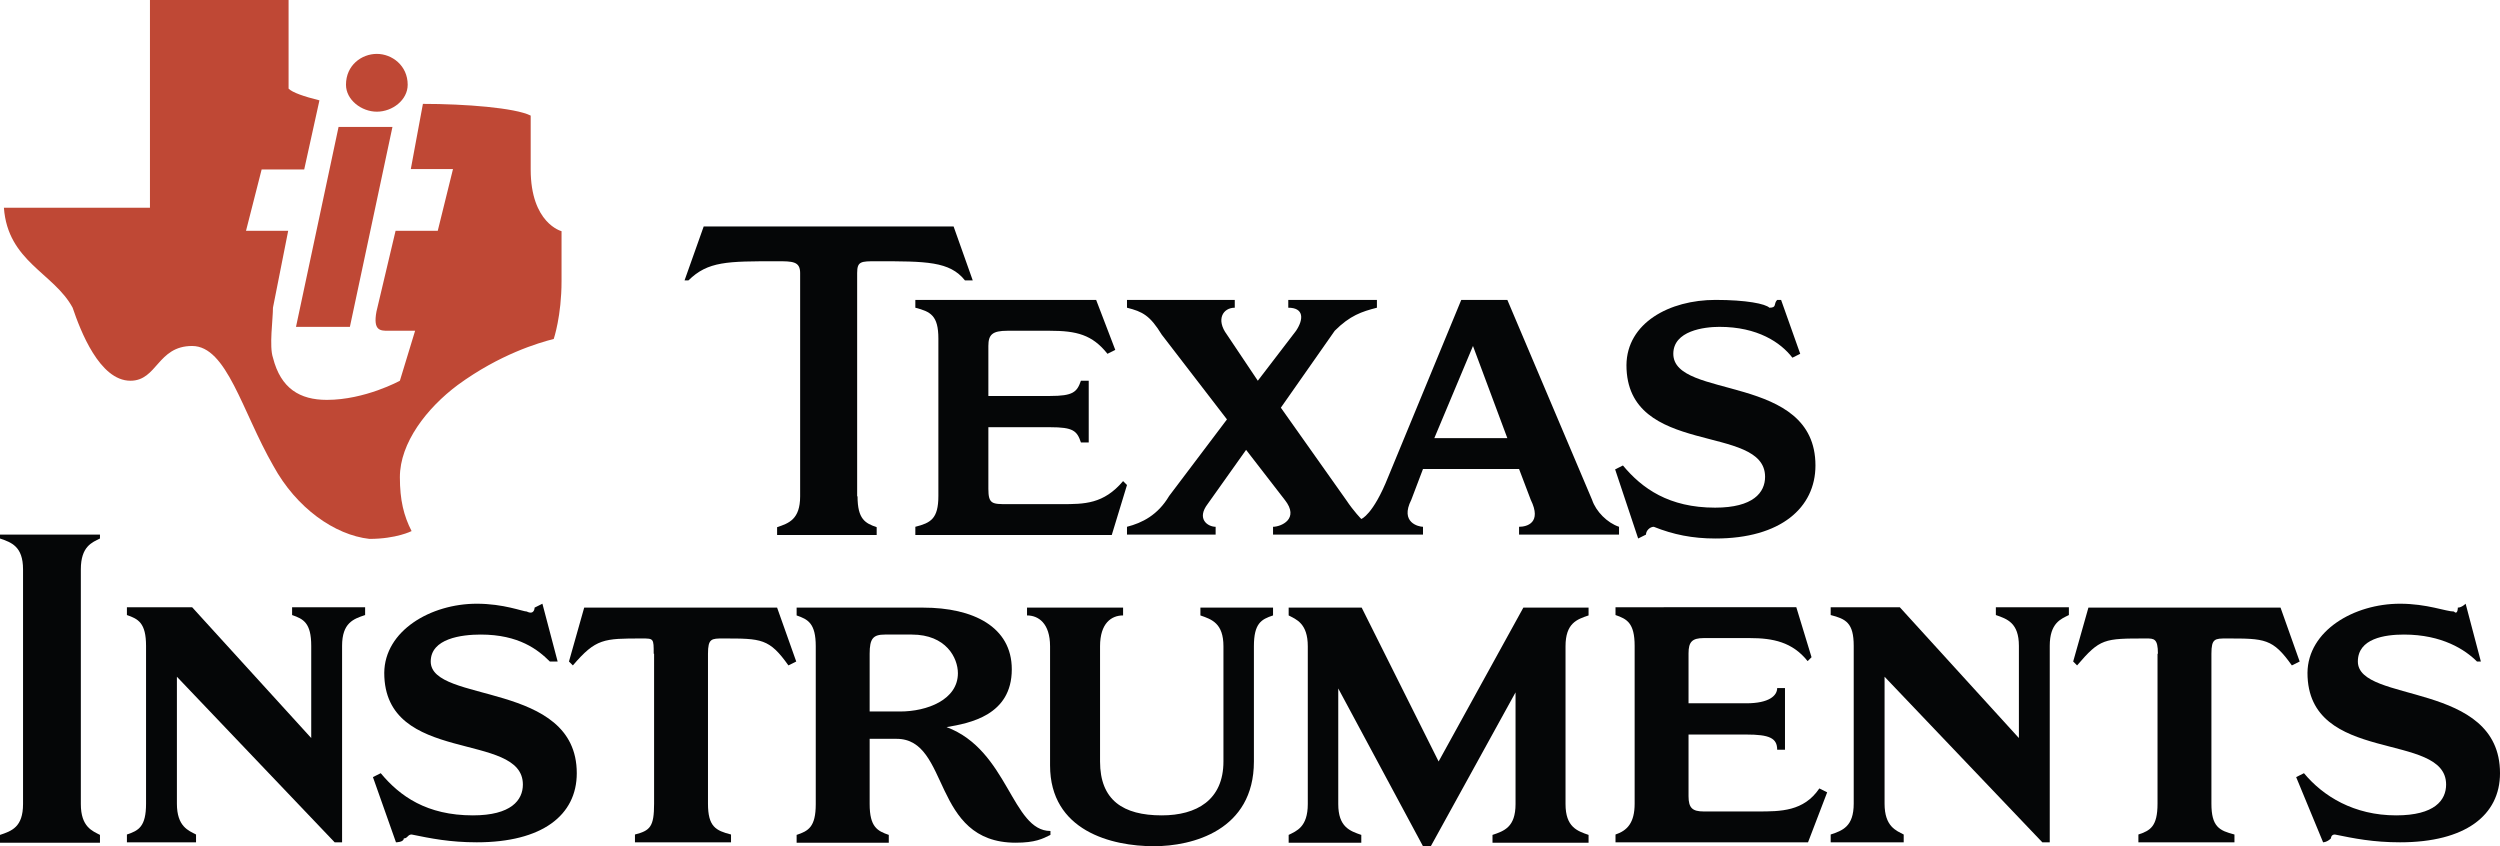 <?xml version="1.0" encoding="utf-8"?>
<!-- Generator: Adobe Illustrator 21.0.0, SVG Export Plug-In . SVG Version: 6.00 Build 0)  -->
<svg version="1.1" id="Layer_1" xmlns="http://www.w3.org/2000/svg" xmlns:xlink="http://www.w3.org/1999/xlink" x="0px" y="0px"
	 viewBox="0 0 640.2 216.7" style="enable-background:new 0 0 640.2 216.7;" xml:space="preserve">
<style type="text/css">
	.st0{fill-rule:evenodd;clip-rule:evenodd;fill:#BF4835;}
	.st1{fill-rule:evenodd;clip-rule:evenodd;fill:#050607;}
</style>
<g>
	<path class="st0" d="M108.3,26.6c10.8,0,23.6,1,27.6,3v13.8c0,13.8,7.9,15.8,7.9,15.8v12.8c0,8.9-2,14.8-2,14.8
		c-3.9,1-13.8,3.9-24.6,11.8c-7.9,5.9-14.8,14.8-14.8,23.6c0,5.9,1,9.9,3,13.8c0,0-3.9,2-10.8,2c-8.9-1-18.7-7.9-24.6-18.7
		C62,105.4,58.1,88.6,49.2,88.6c-8.9,0-8.9,8.9-15.8,8.9c-7.9,0-12.8-12.8-14.8-18.7C13.8,69.9,2,67,1,53.2h37.4V0h35.5v22.7
		c1,1,3.9,2,7.9,3l-3.9,17.7H67L63,59.1h10.8l-3.9,19.7c0,3-1,9.9,0,12.8c2,7.9,6.9,10.8,13.8,10.8c9.8,0,18.7-4.9,18.7-4.9
		l3.9-12.8h-6.9c-2,0-3.9,0-3-4.9l4.9-20.7h10.8l3.9-15.8h-10.8L108.3,26.6z"/>
	<polygon class="st0" points="86.7,32.5 100.5,32.5 89.6,83.7 75.8,83.7 	"/>
	<path class="st0" d="M96.5,13.8c3.9,0,7.9,3,7.9,7.9c0,3.9-3.9,6.9-7.9,6.9c-3.9,0-7.9-3-7.9-6.9C88.6,16.7,92.6,13.8,96.5,13.8"/>
	<path class="st1" d="M439.3,76.8c7.9,0,12.8,1,13.8,2c2,0,1-1,2-2h1l4.9,13.8l-2,1c-3-3.9-8.9-7.9-18.7-7.9c-3.9,0-11.8,1-11.8,6.9
		c0,11.8,36.4,4.9,36.4,28.6c0,10.8-8.9,18.7-25.6,18.7c-5.9,0-10.8-1-15.8-3c-1,0-2,1-2,2l-2,1l-5.9-17.7l2-1
		c4.9,5.9,11.8,10.8,23.6,10.8c9.8,0,12.8-3.9,12.8-7.9c0-13.8-35.5-4.9-35.5-28.6C416.6,82.7,427.5,76.8,439.3,76.8"/>
	<path class="st1" d="M234.4,136.9v-2c3.9-1,5.9-2,5.9-7.9V86.7c0-5.9-2-6.9-5.9-7.9v-2h46.3l4.9,12.8l-2,1
		c-3.9-4.9-7.9-5.9-14.8-5.9h-10.8c-3.9,0-4.9,1-4.9,3.9v12.8h15.8c5.9,0,6.9-1,7.9-3.9h2v15.8h-2c-1-3-2-3.9-7.9-3.9h-15.8v15.8
		c0,3.9,1,3.9,4.9,3.9h13.8c5.9,0,10.8,0,15.8-5.9l1,1l-3.9,12.8H234.4z"/>
	<path class="st1" d="M219.6,127.1c0,5.9,2,6.9,4.9,7.9v2H199v-2c3-1,5.9-2,5.9-7.9V69.9c0-3-2-3-5.9-3c-12.8,0-17.7,0-22.7,4.9h-1
		l4.9-13.8h64l4.9,13.8h-2c-3.9-4.9-9.9-4.9-22.7-4.9c-3.9,0-4.9,0-4.9,3V127.1z"/>
	<path class="st1" d="M314.2,107.4l-16.7-21.7c-3-4.9-4.9-5.9-8.9-6.9v-2h27.6v2c-3,0-4.9,3-2,6.9l7.9,11.8l9.8-12.8
		c2-3,2-5.9-2-5.9v-2h22.7v2c-3.9,1-6.9,2-10.8,5.9L328,104.4l16.7,23.6c2,3,3.9,4.9,3.9,4.9s3-1,6.9-10.8l18.7-45.3h11.8l21.7,51.2
		c1,3,3.9,5.9,6.9,6.9v2h-25.6v-2c2,0,5.9-1,3-6.9l-3-7.9h-24.6l-3,7.9c-3,5.9,2,6.9,3,6.9v2H326v-2c2,0,6.9-2,3-6.9l-9.9-12.8
		l-9.8,13.8c-3,3.9,0,5.9,2,5.9v2h-22.7v-2c3.9-1,7.9-3,10.8-7.9L314.2,107.4z M377.2,88.6l-9.9,23.6h18.7L377.2,88.6z"/>
	<path class="st1" d="M5.9,145.8c0-5.9-3-6.9-5.9-7.9v-1h25.6v1c-2,1-4.9,2-4.9,7.9v60.1c0,5.9,3,6.9,4.9,7.9v2H0v-2
		c3-1,5.9-2,5.9-7.9V145.8z"/>
	<path class="st1" d="M87.7,215.7h-2l-40.4-42.4v32.5c0,5.9,3,6.9,4.9,7.9v2H32.5v-2c3-1,4.9-2,4.9-7.9v-40.4c0-5.9-2-6.9-4.9-7.9
		v-2h16.7l30.5,33.5v-23.6c0-5.9-2-6.9-4.9-7.9v-2h18.7v2c-3,1-5.9,2-5.9,7.9V215.7z"/>
	<path class="st1" d="M321.1,195c0,17.7-15.8,21.7-25.6,21.7c-10.8,0-26.6-3.9-26.6-20.7v-30.5c0-5.9-3-7.9-5.9-7.9v-2h24.6v2
		c-3,0-5.9,2-5.9,7.9V195c0,9.9,5.9,13.8,15.8,13.8c8.9,0,15.8-3.9,15.8-13.8v-29.5c0-5.9-3-6.9-5.9-7.9v-2H326v2
		c-3,1-4.9,2-4.9,7.9V195z"/>
	<path class="st1" d="M167.4,167.4c0-3.9,0-3.9-3-3.9c-9.8,0-11.8,0-17.7,6.9l-1-1l3.9-13.8H199l4.9,13.8l-2,1
		c-4.9-6.9-6.9-6.9-16.7-6.9c-3,0-3.9,0-3.9,3.9v38.4c0,5.9,2,6.9,5.9,7.9v2h-24.6v-2c3.9-1,4.9-2,4.9-7.9V167.4z"/>
	<path class="st1" d="M122.1,154.6c6.9,0,11.8,2,12.8,2c2,1,2-1,2-1l2-1l3.9,14.8h-2c-3-3-7.9-6.9-17.7-6.9c-4.9,0-12.8,1-12.8,6.9
		c0,10.8,37.4,4.9,37.4,28.6c0,10.8-8.9,17.7-25.6,17.7c-6.9,0-11.8-1-16.7-2c-1,0-1,1-2,1c0,1-2,1-2,1L95.5,199l2-1
		c4.9,5.9,11.8,10.8,23.6,10.8c9.8,0,12.8-3.9,12.8-7.9c0-13.8-35.5-4.9-35.5-28.6C98.5,161.5,110.3,154.6,122.1,154.6"/>
	<path class="st1" d="M400.9,205.9c0,5.9,3,6.9,5.9,7.9v2h-24.6v-2c3-1,5.9-2,5.9-7.9v-28.6l-21.7,39.4h-2l-21.7-40.4v29.6
		c0,5.9,3,6.9,5.9,7.9v2H330v-2c2-1,4.9-2,4.9-7.9v-40.4c0-5.9-3-6.9-4.9-7.9v-2h18.7l19.7,39.4l21.7-39.4h16.7v2
		c-3,1-5.9,2-5.9,7.9V205.9z"/>
	<path class="st1" d="M525,215.7h-2l-40.4-42.4v32.5c0,5.9,3,6.9,4.9,7.9v2h-18.7v-2c3-1,5.9-2,5.9-7.9v-40.4c0-5.9-2-6.9-5.9-7.9
		v-2h17.7l30.5,33.5v-23.6c0-5.9-3-6.9-5.9-7.9v-2h18.7v2c-2,1-4.9,2-4.9,7.9V215.7z"/>
	<path class="st1" d="M413.7,215.7v-2c3-1,4.9-3,4.9-7.9v-40.4c0-5.9-2-6.9-4.9-7.9v-2H460l3.9,12.8l-1,1c-3.9-4.9-8.9-5.9-14.8-5.9
		h-11.8c-3,0-3.9,1-3.9,3.9v12.8h14.8c5.9,0,7.9-2,7.9-3.9h2v15.8h-2c0-3-2-3.9-7.9-3.9h-14.8v15.8c0,3,1,3.9,3.9,3.9h13.8
		c5.9,0,11.8,0,15.8-5.9l2,1l-4.9,12.8H413.7z"/>
	<path class="st1" d="M552.6,167.4c0-3.9-1-3.9-3-3.9c-10.8,0-11.8,0-17.7,6.9l-1-1l3.9-13.8h49.2l4.9,13.8l-2,1
		c-4.9-6.9-6.9-6.9-16.7-6.9c-3,0-3.9,0-3.9,3.9v38.4c0,5.9,2,6.9,5.9,7.9v2h-24.6v-2c3-1,4.9-2,4.9-7.9V167.4z"/>
	<path class="st1" d="M614.6,154.6c6.9,0,11.8,2,13.8,2c1,1,1-1,1-1c1,0,2-1,2-1l3.9,14.8h-1c-3-3-8.9-6.9-18.7-6.9
		c-4.9,0-11.8,1-11.8,6.9c0,10.8,36.4,4.9,36.4,28.6c0,10.8-8.9,17.7-25.6,17.7c-6.9,0-11.8-1-16.7-2c-1,0-1,1-1,1c-1,1-2,1-2,1
		L588,199l2-1c4.9,5.9,12.8,10.8,23.6,10.8c9.9,0,12.8-3.9,12.8-7.9c0-13.8-35.5-4.9-35.5-28.6C591,161.5,602.8,154.6,614.6,154.6"
		/>
	<path class="st1" d="M236.4,155.6c12.8,0,22.7,4.9,22.7,15.8c0,11.8-10.8,13.8-16.7,14.8c15.8,5.9,16.7,26.6,26.6,26.6v1
		c-2,1-3.9,2-8.9,2c-21.7,0-16.7-26.6-30.5-26.6h-6.9v16.7c0,5.9,2,6.9,4.9,7.9v2h-23.6v-2c3-1,4.9-2,4.9-7.9v-40.4
		c0-5.9-2-6.9-4.9-7.9v-2H236.4z M222.6,182.2h7.9c6.9,0,14.8-3,14.8-9.8c0-3.9-3-9.9-11.8-9.9h-6.9c-3,0-3.9,1-3.9,4.9V182.2z"/>
</g>
</svg>
